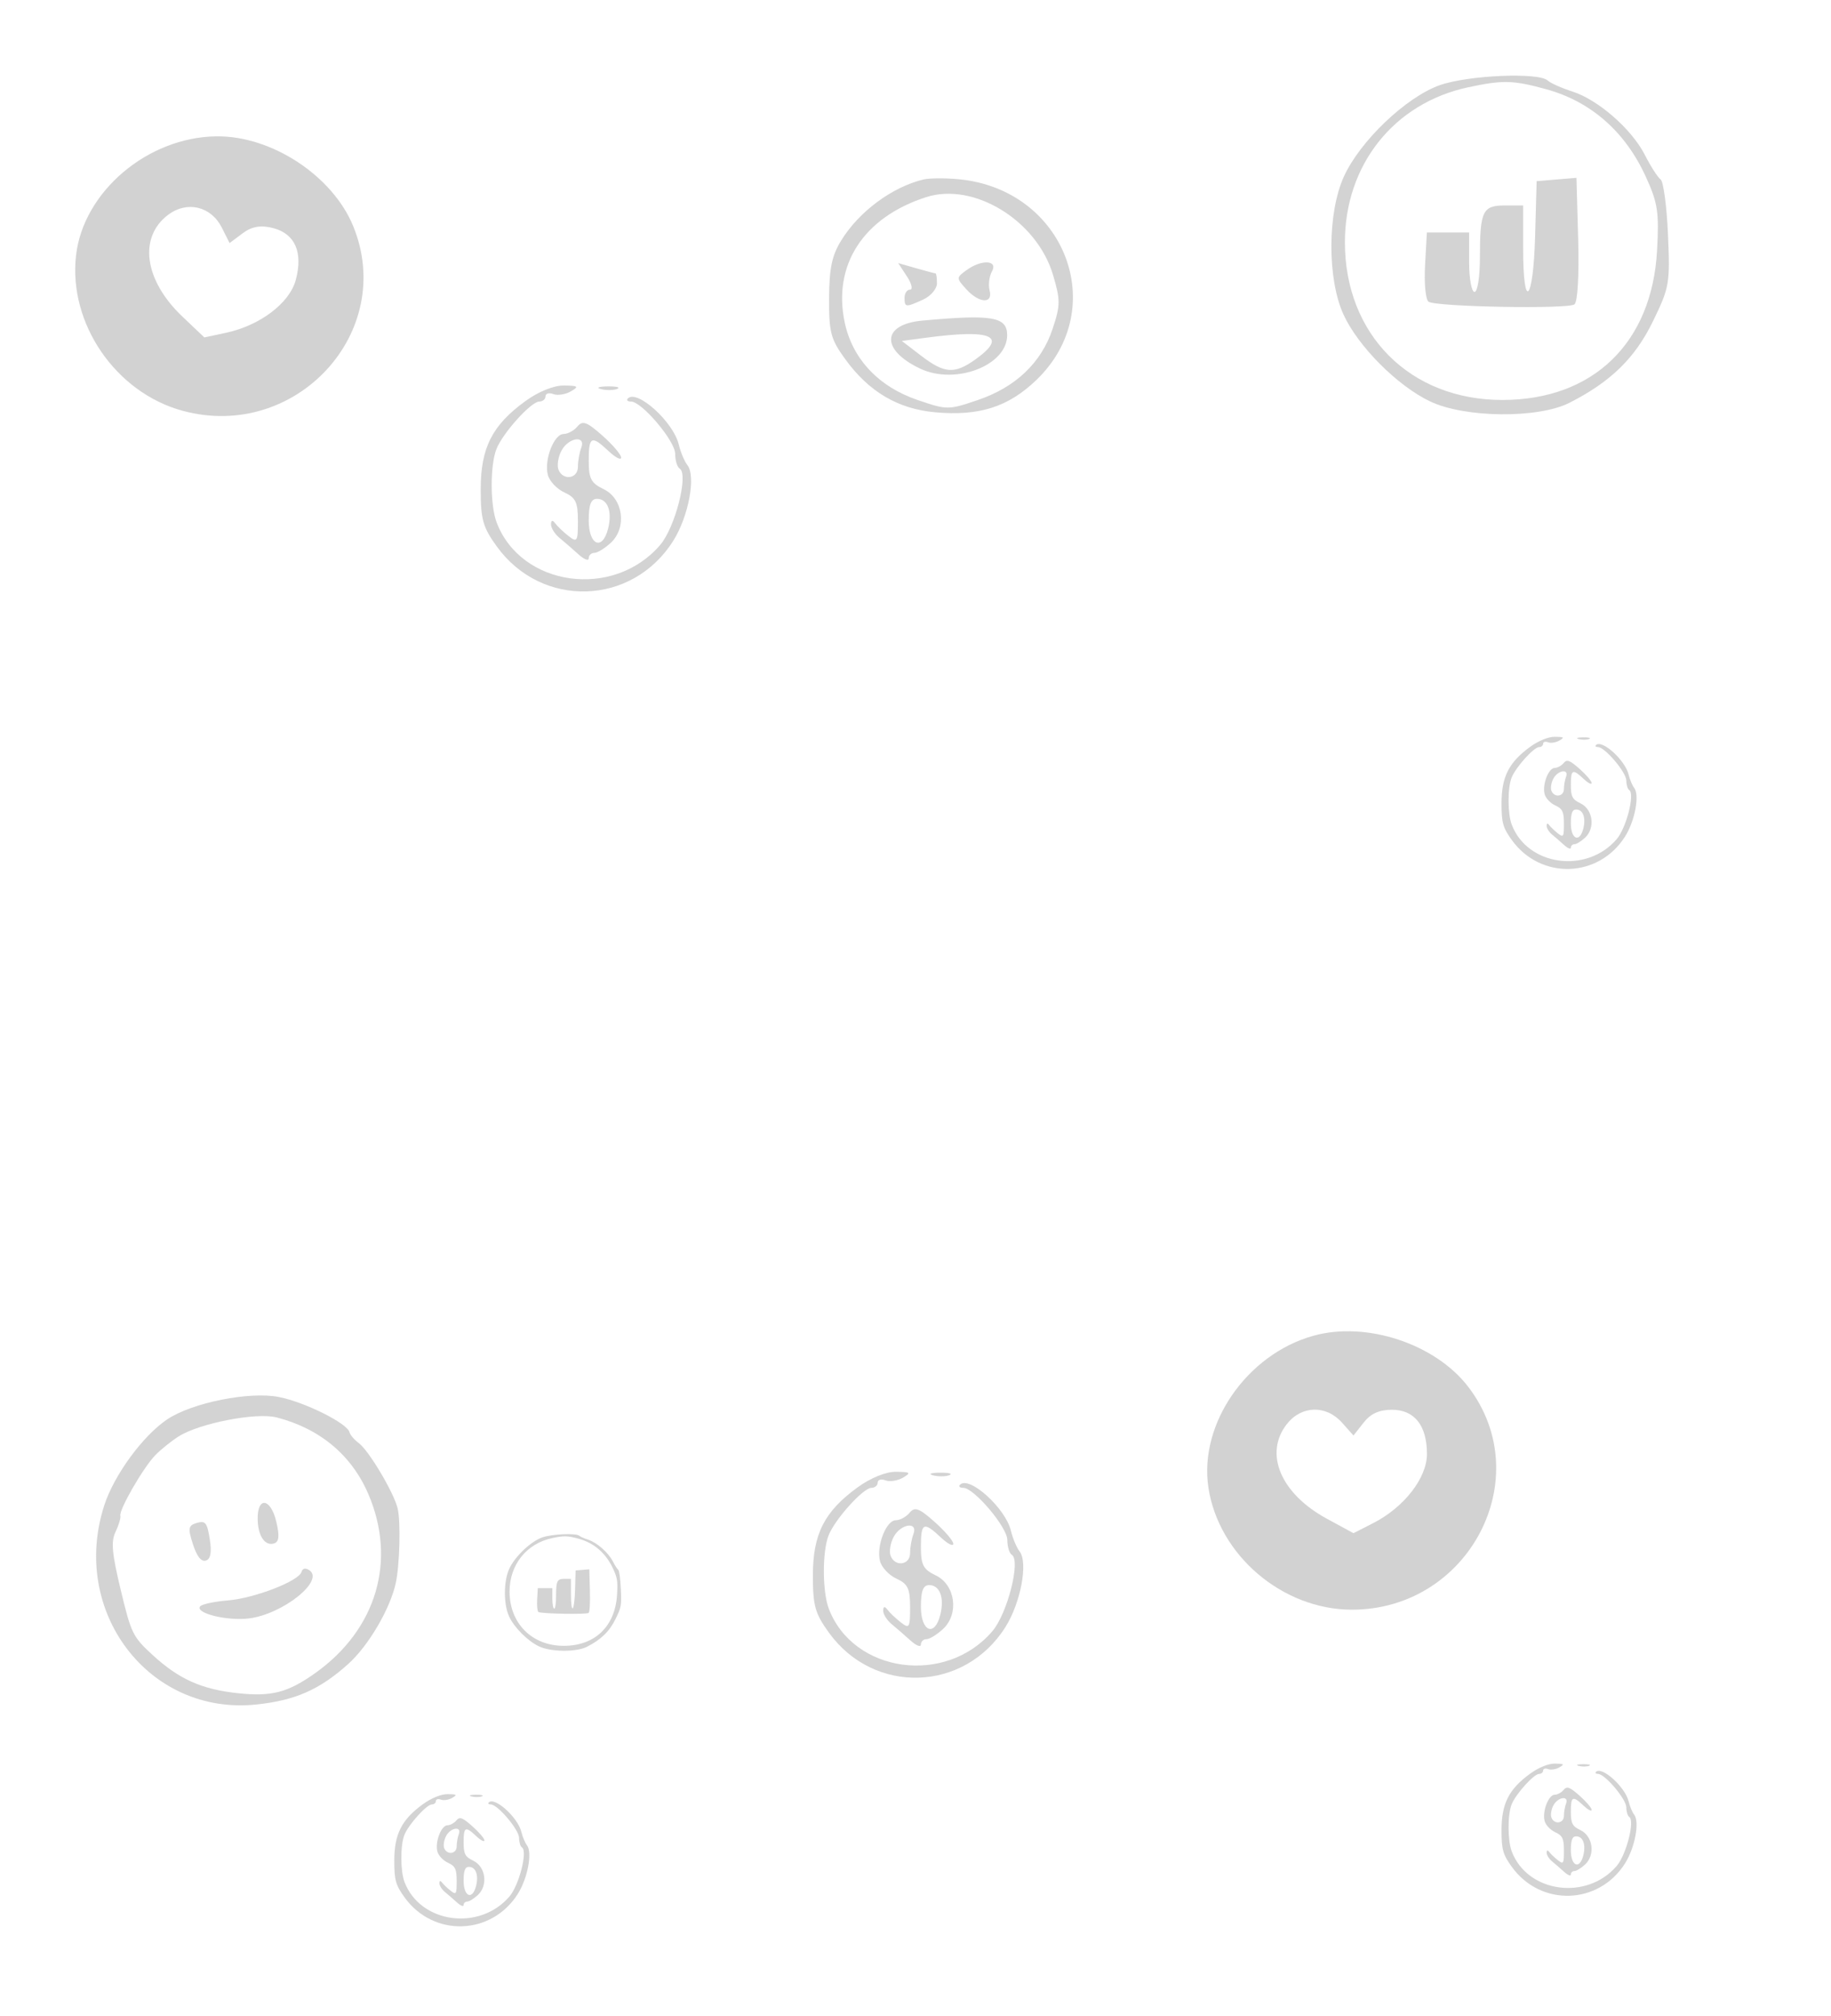 <svg width="339" height="373" viewBox="0 0 339 373" fill="none" xmlns="http://www.w3.org/2000/svg">
<g opacity="0.5">
<path fill-rule="evenodd" clip-rule="evenodd" d="M30.963 262.634C26.457 265.655 21.131 272.922 19.31 278.531C12.918 298.229 27.595 317.468 47.437 315.4C54.656 314.648 59.174 312.657 64.481 307.892C68.194 304.558 72.185 297.788 73.259 293.002C74.001 289.695 74.215 281.634 73.627 279.136C72.94 276.22 68.316 268.438 66.443 267.045C65.609 266.425 64.829 265.514 64.71 265.021C64.316 263.377 56.517 259.478 51.677 258.506C46.238 257.412 35.584 259.536 30.963 262.634ZM33.063 265.798C31.742 266.635 29.812 268.184 28.775 269.24C26.571 271.482 22.017 279.357 22.284 280.467C22.384 280.886 21.981 282.235 21.389 283.463C20.528 285.249 20.721 287.406 22.351 294.193C24.293 302.28 24.577 302.858 28.271 306.251C33.113 310.698 37.334 312.589 44.011 313.304C50.299 313.976 53.293 313.196 58.402 309.555C69.725 301.486 73.484 288.755 68.183 276.427C65.093 269.241 59.208 264.334 51.213 262.276C47.447 261.307 36.921 263.35 33.063 265.798ZM35.72 285.735C36.464 288.031 37.245 289.018 38.118 288.765C38.99 288.511 39.226 287.229 38.842 284.828C38.35 281.739 38.031 281.337 36.444 281.798C34.858 282.258 34.761 282.781 35.72 285.735ZM47.707 281.009C47.728 284.145 49.005 286.1 50.709 285.605C51.676 285.324 51.79 284.223 51.138 281.506C50.109 277.22 47.679 276.869 47.707 281.009ZM55.811 290.876C55.33 292.557 47.125 295.73 42.209 296.136C39.729 296.34 37.42 296.827 37.076 297.218C35.982 298.464 42.018 299.977 46.073 299.474C52.411 298.687 60.237 292.402 57.223 290.519C56.514 290.076 56.004 290.205 55.811 290.876Z" fill="#A7A7A7"/>
</g>
<path opacity="0.5" fill-rule="evenodd" clip-rule="evenodd" d="M40.079 25.227C27.321 25.372 15.415 35.475 14.075 47.288C12.645 59.888 21.448 72.679 33.849 76.022C54.787 81.668 73.442 61.44 65.385 41.828C61.555 32.507 50.281 25.109 40.079 25.227ZM31.155 39.73C25.589 43.894 26.697 51.87 33.772 58.583L37.831 62.434L41.834 61.581C48.12 60.241 53.614 56.087 54.761 51.804C56.126 46.71 54.651 43.297 50.617 42.217C48.338 41.606 46.633 41.888 44.934 43.161L42.506 44.977L41.073 42.126C39.089 38.179 34.657 37.108 31.155 39.73Z" fill="#A7A7A7"/>
<path opacity="0.5" fill-rule="evenodd" clip-rule="evenodd" d="M243.131 247.175C230.846 250.617 221.96 263.457 223.723 275.215C225.603 287.755 237.417 297.832 250.26 297.852C271.946 297.886 284.73 273.519 271.872 256.66C265.76 248.648 252.955 244.421 243.131 247.175ZM238.265 263.493C233.967 268.956 237.101 276.374 245.673 281.027L250.59 283.696L254.236 281.836C259.961 278.915 264.192 273.48 264.192 269.046C264.192 263.773 261.884 260.858 257.708 260.858C255.348 260.858 253.775 261.572 252.463 263.241L250.588 265.624L248.466 263.241C245.528 259.942 240.969 260.055 238.265 263.493Z" fill="#A7A7A7"/>
<g opacity="0.5">
<path fill-rule="evenodd" clip-rule="evenodd" d="M158.791 275.208C152.627 279.674 150.5 283.858 150.5 291.522C150.5 297.131 150.902 298.559 153.487 302.127C161.828 313.642 178.549 313.108 186.139 301.084C188.988 296.57 190.385 289.116 188.767 287.062C188.222 286.37 187.501 284.649 187.165 283.238C186.175 279.077 179.463 273.008 177.748 274.723C177.428 275.043 177.693 275.304 178.336 275.304C180.328 275.304 186.5 282.598 186.5 284.953C186.5 286.181 186.876 287.418 187.336 287.703C189.021 288.744 186.513 298.578 183.733 301.831C175.095 311.939 157.979 309.585 153.448 297.666C152.248 294.51 152.223 287.144 153.403 284.119C154.559 281.152 159.825 275.304 161.339 275.304C161.978 275.304 162.5 274.868 162.5 274.335C162.5 273.803 163.148 273.615 163.939 273.919C164.731 274.223 166.193 273.997 167.189 273.418C168.741 272.516 168.556 272.36 165.9 272.334C164.028 272.316 161.212 273.454 158.791 275.208ZM172.769 272.997C173.742 273.251 175.092 273.234 175.769 272.96C176.446 272.686 175.65 272.479 174 272.499C172.35 272.519 171.796 272.743 172.769 272.997ZM168.407 279.916C167.774 280.679 166.624 281.304 165.853 281.304C164.072 281.304 162.222 286.061 162.921 288.844C163.213 290.008 164.588 291.479 165.976 292.111C168.084 293.071 168.5 293.945 168.5 297.405C168.5 301.208 168.356 301.436 166.75 300.176C165.788 299.422 164.669 298.354 164.265 297.804C163.806 297.179 163.525 297.257 163.515 298.015C163.507 298.68 164.207 299.805 165.072 300.515C165.936 301.224 167.511 302.591 168.572 303.554C169.632 304.516 170.5 304.854 170.5 304.304C170.5 303.754 170.969 303.304 171.542 303.304C172.115 303.304 173.497 302.453 174.613 301.413C177.615 298.616 176.875 293.235 173.25 291.506C170.936 290.403 170.5 289.569 170.5 286.249C170.5 281.713 170.991 281.477 174.186 284.478C175.458 285.674 176.5 286.207 176.5 285.662C176.5 285.118 174.938 283.289 173.03 281.6C170.148 279.049 169.364 278.763 168.407 279.916ZM165.458 284.382C164.846 285.525 164.592 287.1 164.892 287.882C165.701 289.991 168.5 289.606 168.5 287.386C168.5 286.331 168.773 284.756 169.107 283.886C170.032 281.475 166.777 281.918 165.458 284.382ZM170.5 297.304C170.5 301.917 173.041 302.981 174.089 298.806C174.882 295.644 174.007 293.304 172.031 293.304C170.911 293.304 170.5 294.379 170.5 297.304Z" fill="#A7A7A7"/>
</g>
<g opacity="0.5">
<path fill-rule="evenodd" clip-rule="evenodd" d="M78.321 333.828C74.365 336.695 73 339.38 73 344.299C73 347.899 73.258 348.815 74.917 351.105C80.27 358.496 91.002 358.153 95.874 350.436C97.702 347.539 98.599 342.755 97.56 341.436C97.21 340.992 96.748 339.888 96.532 338.982C95.897 336.311 91.589 332.416 90.488 333.517C90.283 333.722 90.453 333.89 90.865 333.89C92.144 333.89 96.105 338.571 96.105 340.083C96.105 340.871 96.347 341.665 96.642 341.848C97.723 342.516 96.114 348.827 94.329 350.915C88.785 357.403 77.8 355.892 74.892 348.242C74.122 346.217 74.106 341.489 74.863 339.547C75.605 337.643 78.985 333.89 79.957 333.89C80.367 333.89 80.702 333.61 80.702 333.268C80.702 332.926 81.118 332.806 81.625 333.001C82.134 333.196 83.072 333.051 83.711 332.679C84.707 332.1 84.589 332 82.884 331.984C81.683 331.972 79.875 332.702 78.321 333.828ZM87.293 332.409C87.917 332.572 88.784 332.561 89.218 332.385C89.653 332.21 89.142 332.077 88.083 332.09C87.024 332.102 86.668 332.246 87.293 332.409ZM84.493 336.85C84.087 337.34 83.349 337.741 82.854 337.741C81.711 337.741 80.523 340.794 80.972 342.58C81.159 343.327 82.042 344.271 82.933 344.677C84.286 345.293 84.553 345.854 84.553 348.075C84.553 350.515 84.46 350.662 83.43 349.853C82.812 349.369 82.094 348.684 81.835 348.331C81.54 347.93 81.36 347.98 81.353 348.466C81.348 348.893 81.797 349.615 82.353 350.071C82.907 350.526 83.918 351.403 84.599 352.021C85.279 352.639 85.836 352.855 85.836 352.502C85.836 352.149 86.137 351.861 86.505 351.861C86.873 351.861 87.76 351.314 88.476 350.647C90.403 348.852 89.928 345.398 87.601 344.289C86.116 343.581 85.836 343.045 85.836 340.914C85.836 338.003 86.151 337.852 88.202 339.778C89.018 340.545 89.687 340.888 89.687 340.538C89.687 340.189 88.685 339.015 87.46 337.931C85.61 336.293 85.107 336.11 84.493 336.85ZM82.6 339.716C82.207 340.45 82.044 341.461 82.237 341.963C82.756 343.316 84.553 343.069 84.553 341.644C84.553 340.967 84.728 339.956 84.942 339.398C85.536 337.85 83.447 338.135 82.6 339.716ZM85.836 348.01C85.836 350.97 87.467 351.653 88.14 348.974C88.649 346.944 88.087 345.442 86.819 345.442C86.1 345.442 85.836 346.132 85.836 348.01Z" fill="#A7A7A7"/>
</g>
<g opacity="0.5">
<path fill-rule="evenodd" clip-rule="evenodd" d="M283.321 138.178C279.365 141.045 278 143.73 278 148.649C278 152.249 278.258 153.165 279.917 155.455C285.27 162.846 296.002 162.503 300.874 154.786C302.702 151.889 303.599 147.105 302.56 145.786C302.211 145.342 301.748 144.238 301.532 143.332C300.897 140.661 296.589 136.766 295.488 137.867C295.283 138.072 295.453 138.24 295.866 138.24C297.144 138.24 301.105 142.921 301.105 144.433C301.105 145.221 301.347 146.015 301.642 146.198C302.723 146.866 301.114 153.177 299.329 155.265C293.785 161.753 282.8 160.242 279.892 152.592C279.122 150.566 279.106 145.839 279.863 143.897C280.605 141.993 283.985 138.24 284.957 138.24C285.367 138.24 285.702 137.96 285.702 137.618C285.702 137.276 286.118 137.156 286.625 137.351C287.134 137.546 288.072 137.401 288.711 137.029C289.707 136.45 289.589 136.35 287.884 136.334C286.682 136.322 284.875 137.052 283.321 138.178ZM292.293 136.759C292.917 136.922 293.783 136.911 294.218 136.735C294.653 136.56 294.142 136.427 293.083 136.44C292.024 136.452 291.668 136.596 292.293 136.759ZM289.493 141.2C289.087 141.69 288.349 142.091 287.854 142.091C286.711 142.091 285.523 145.144 285.972 146.93C286.159 147.677 287.042 148.621 287.933 149.027C289.286 149.643 289.553 150.204 289.553 152.425C289.553 154.865 289.46 155.012 288.429 154.203C287.812 153.719 287.094 153.034 286.835 152.681C286.54 152.28 286.36 152.33 286.353 152.816C286.348 153.243 286.797 153.965 287.353 154.421C287.907 154.876 288.918 155.753 289.599 156.371C290.279 156.988 290.836 157.205 290.836 156.852C290.836 156.499 291.137 156.211 291.505 156.211C291.873 156.211 292.76 155.664 293.476 154.997C295.403 153.202 294.928 149.748 292.601 148.638C291.116 147.931 290.836 147.395 290.836 145.264C290.836 142.353 291.151 142.202 293.202 144.128C294.018 144.895 294.687 145.238 294.687 144.888C294.687 144.539 293.685 143.365 292.46 142.281C290.61 140.643 290.107 140.46 289.493 141.2ZM287.6 144.066C287.207 144.8 287.044 145.811 287.237 146.313C287.756 147.666 289.553 147.419 289.553 145.994C289.553 145.317 289.728 144.306 289.942 143.748C290.536 142.2 288.447 142.485 287.6 144.066ZM290.836 152.36C290.836 155.32 292.467 156.003 293.14 153.324C293.649 151.294 293.087 149.792 291.819 149.792C291.1 149.792 290.836 150.482 290.836 152.36Z" fill="#A7A7A7"/>
</g>
<g opacity="0.5">
<path fill-rule="evenodd" clip-rule="evenodd" d="M283.321 328.178C279.365 331.045 278 333.73 278 338.649C278 342.249 278.258 343.165 279.917 345.455C285.27 352.846 296.002 352.503 300.874 344.786C302.702 341.889 303.599 337.105 302.56 335.786C302.211 335.342 301.748 334.238 301.532 333.332C300.897 330.661 296.589 326.766 295.488 327.867C295.283 328.072 295.453 328.24 295.866 328.24C297.144 328.24 301.105 332.921 301.105 334.433C301.105 335.221 301.347 336.015 301.642 336.198C302.723 336.866 301.114 343.177 299.329 345.265C293.785 351.753 282.8 350.242 279.892 342.592C279.122 340.566 279.106 335.839 279.863 333.897C280.605 331.993 283.985 328.24 284.957 328.24C285.367 328.24 285.702 327.96 285.702 327.618C285.702 327.276 286.118 327.156 286.625 327.351C287.134 327.546 288.072 327.401 288.711 327.029C289.707 326.45 289.589 326.35 287.884 326.334C286.682 326.322 284.875 327.052 283.321 328.178ZM292.293 326.759C292.917 326.922 293.783 326.911 294.218 326.735C294.653 326.56 294.142 326.427 293.083 326.44C292.024 326.452 291.668 326.596 292.293 326.759ZM289.493 331.2C289.087 331.69 288.349 332.091 287.854 332.091C286.711 332.091 285.523 335.144 285.972 336.93C286.159 337.677 287.042 338.621 287.933 339.027C289.286 339.643 289.553 340.204 289.553 342.425C289.553 344.865 289.46 345.012 288.429 344.203C287.812 343.719 287.094 343.034 286.835 342.681C286.54 342.28 286.36 342.33 286.353 342.816C286.348 343.243 286.797 343.965 287.353 344.421C287.907 344.876 288.918 345.753 289.599 346.371C290.279 346.988 290.836 347.205 290.836 346.852C290.836 346.499 291.137 346.211 291.505 346.211C291.873 346.211 292.76 345.664 293.476 344.997C295.403 343.202 294.928 339.748 292.601 338.638C291.116 337.931 290.836 337.395 290.836 335.264C290.836 332.353 291.151 332.202 293.202 334.128C294.018 334.895 294.687 335.238 294.687 334.888C294.687 334.539 293.685 333.365 292.46 332.281C290.61 330.643 290.107 330.46 289.493 331.2ZM287.6 334.066C287.207 334.8 287.044 335.811 287.237 336.313C287.756 337.666 289.553 337.419 289.553 335.994C289.553 335.317 289.728 334.306 289.942 333.748C290.536 332.2 288.447 332.485 287.6 334.066ZM290.836 342.36C290.836 345.32 292.467 346.003 293.14 343.324C293.649 341.294 293.087 339.792 291.819 339.792C291.1 339.792 290.836 340.482 290.836 342.36Z" fill="#A7A7A7"/>
</g>
<g opacity="0.5">
<path fill-rule="evenodd" clip-rule="evenodd" d="M97.291 74.208C91.127 78.674 89 82.858 89 90.522C89 96.131 89.402 97.559 91.987 101.127C100.328 112.642 117.049 112.108 124.639 100.084C127.488 95.57 128.885 88.116 127.267 86.062C126.722 85.37 126.001 83.649 125.665 82.238C124.675 78.077 117.963 72.008 116.248 73.723C115.928 74.043 116.193 74.304 116.836 74.304C118.828 74.304 125 81.598 125 83.953C125 85.181 125.376 86.418 125.836 86.703C127.521 87.744 125.013 97.578 122.233 100.831C113.595 110.939 96.479 108.585 91.948 96.666C90.748 93.51 90.723 86.144 91.903 83.119C93.059 80.152 98.325 74.304 99.839 74.304C100.478 74.304 101 73.868 101 73.335C101 72.803 101.648 72.615 102.439 72.919C103.231 73.223 104.693 72.997 105.689 72.418C107.241 71.516 107.056 71.36 104.4 71.334C102.528 71.316 99.712 72.454 97.291 74.208ZM111.269 71.997C112.242 72.251 113.592 72.234 114.269 71.96C114.946 71.686 114.15 71.479 112.5 71.499C110.85 71.519 110.296 71.743 111.269 71.997ZM106.907 78.916C106.274 79.679 105.124 80.304 104.353 80.304C102.572 80.304 100.722 85.061 101.421 87.844C101.713 89.008 103.088 90.479 104.476 91.111C106.584 92.071 107 92.945 107 96.405C107 100.208 106.856 100.436 105.25 99.176C104.288 98.422 103.169 97.354 102.765 96.804C102.306 96.179 102.025 96.257 102.015 97.015C102.007 97.68 102.707 98.805 103.572 99.515C104.436 100.224 106.011 101.591 107.072 102.554C108.132 103.516 109 103.854 109 103.304C109 102.754 109.469 102.304 110.042 102.304C110.615 102.304 111.997 101.453 113.113 100.413C116.115 97.616 115.375 92.235 111.75 90.506C109.436 89.403 109 88.569 109 85.249C109 80.713 109.491 80.477 112.686 83.478C113.958 84.674 115 85.207 115 84.662C115 84.118 113.438 82.289 111.53 80.6C108.648 78.049 107.864 77.763 106.907 78.916ZM103.958 83.382C103.346 84.525 103.092 86.1 103.392 86.882C104.201 88.991 107 88.606 107 86.386C107 85.331 107.273 83.756 107.607 82.886C108.532 80.475 105.277 80.918 103.958 83.382ZM109 96.304C109 100.917 111.541 101.981 112.589 97.806C113.382 94.644 112.507 92.304 110.531 92.304C109.411 92.304 109 93.379 109 96.304Z" fill="#A7A7A7"/>
</g>
<g opacity="0.5">
<path fill-rule="evenodd" clip-rule="evenodd" d="M286.551 14.899C287.074 15.383 289.123 16.297 291.106 16.93C295.885 18.454 302.103 23.887 304.537 28.666C305.617 30.785 306.929 32.828 307.452 33.203C307.975 33.58 308.59 38.161 308.818 43.386C309.215 52.447 309.086 53.188 306.033 59.455C302.715 66.266 298.22 70.65 290.579 74.529C284.782 77.472 271.235 77.344 264.791 74.284C258.723 71.403 251.412 64.067 248.724 58.163C245.724 51.575 245.765 39.382 248.808 32.681C251.796 26.104 260.323 17.974 266.552 15.765C271.776 13.914 284.872 13.347 286.551 14.899ZM286.281 16.514C294.543 18.787 300.889 24.351 304.692 32.657C306.935 37.556 307.187 39.203 306.794 46.373C305.856 63.453 294.956 73.989 278.196 74.01C261.094 74.034 249.001 61.947 249.001 44.831C249.001 30.506 258.077 19.101 271.821 16.152C278.237 14.777 280.136 14.823 286.281 16.514ZM292.188 44.214C292.374 50.947 292.096 55.843 291.501 56.319C290.367 57.224 266.038 56.789 264.501 55.837C263.948 55.492 263.652 52.492 263.84 49.118L264.179 43.02H268.09H272.001V48.52C272.001 51.545 272.451 54.02 273.001 54.02C273.564 54.02 274.001 51.215 274.001 47.602C274.001 39.053 274.498 38.02 278.608 38.02H282.001V46.02C282.001 57.772 283.88 55.862 284.216 43.77L284.501 33.52L288.188 33.214L291.874 32.907L292.188 44.214Z" fill="#A7A7A7"/>
</g>
<g opacity="0.5">
<path fill-rule="evenodd" clip-rule="evenodd" d="M107.275 284.182C107.455 284.349 108.161 284.664 108.844 284.882C110.49 285.407 112.631 287.278 113.47 288.924C113.842 289.654 114.294 290.357 114.474 290.487C114.654 290.616 114.866 292.194 114.944 293.994C115.081 297.115 115.037 297.37 113.985 299.528C112.842 301.874 111.294 303.384 108.662 304.72C106.666 305.734 102 305.69 99.78 304.636C97.69 303.644 95.172 301.117 94.246 299.083C93.213 296.814 93.227 292.615 94.275 290.307C95.305 288.041 98.241 285.241 100.387 284.481C102.186 283.843 106.697 283.647 107.275 284.182ZM107.182 284.738C110.028 285.521 112.213 287.438 113.523 290.299C114.296 291.986 114.383 292.553 114.247 295.022C113.924 300.906 110.17 304.534 104.397 304.542C98.507 304.55 94.342 300.387 94.342 294.492C94.342 289.558 97.468 285.629 102.202 284.614C104.411 284.14 105.065 284.156 107.182 284.738ZM109.216 294.279C109.281 296.598 109.185 298.285 108.98 298.448C108.589 298.76 100.21 298.61 99.68 298.282C99.49 298.164 99.388 297.13 99.453 295.968L99.57 293.868H100.917H102.264V295.762C102.264 296.804 102.419 297.657 102.608 297.657C102.802 297.657 102.952 296.69 102.952 295.446C102.952 292.502 103.124 292.146 104.539 292.146H105.708V294.901C105.708 298.949 106.355 298.291 106.471 294.126L106.569 290.596L107.839 290.49L109.108 290.385L109.216 294.279Z" fill="#A7A7A7"/>
</g>
<g opacity="0.5">
<path fill-rule="evenodd" clip-rule="evenodd" d="M170.971 33.211C165.157 34.615 159.038 39.148 155.752 44.486C154.019 47.302 153.527 49.645 153.502 55.191C153.474 61.515 153.798 62.742 156.463 66.422C160.862 72.493 166.233 75.669 173.154 76.291C181.312 77.024 186.7 75.3 191.9 70.294C205.643 57.065 197.146 35.069 177.56 33.173C175.036 32.928 172.071 32.946 170.971 33.211ZM171.465 36.482C159.846 40.219 154.119 49.059 156.406 59.724C157.847 66.445 162.693 71.573 169.926 74.031C175.364 75.879 175.579 75.879 181.063 74.015C188.046 71.641 192.807 67.106 194.885 60.849C196.338 56.474 196.345 55.53 194.958 50.859C191.968 40.789 180.29 33.643 171.465 36.482ZM167.909 51.136C168.793 52.486 169.057 53.591 168.494 53.591C167.931 53.591 167.471 54.266 167.471 55.091C167.471 56.895 167.668 56.914 170.924 55.43C172.325 54.792 173.471 53.442 173.471 52.43C173.471 51.419 173.356 50.591 173.214 50.591C173.073 50.591 171.46 50.161 169.629 49.636L166.3 48.682L167.909 51.136ZM178.925 50.001C177.034 51.384 177.033 51.449 178.889 53.501C181.28 56.142 183.885 56.282 183.218 53.733C182.951 52.711 183.146 51.136 183.651 50.233C184.838 48.112 181.718 47.959 178.925 50.001ZM170.799 59.319C163.237 60.006 163 64.716 170.351 68.204C176.881 71.303 186.471 67.626 186.471 62.024C186.471 58.615 183.742 58.144 170.799 59.319ZM171.471 62.491L166.971 63.091L170.565 65.841C174.868 69.133 176.723 69.26 180.567 66.523C186.664 62.181 183.689 60.863 171.471 62.491Z" fill="#A7A7A7"/>
</g>
</svg>
